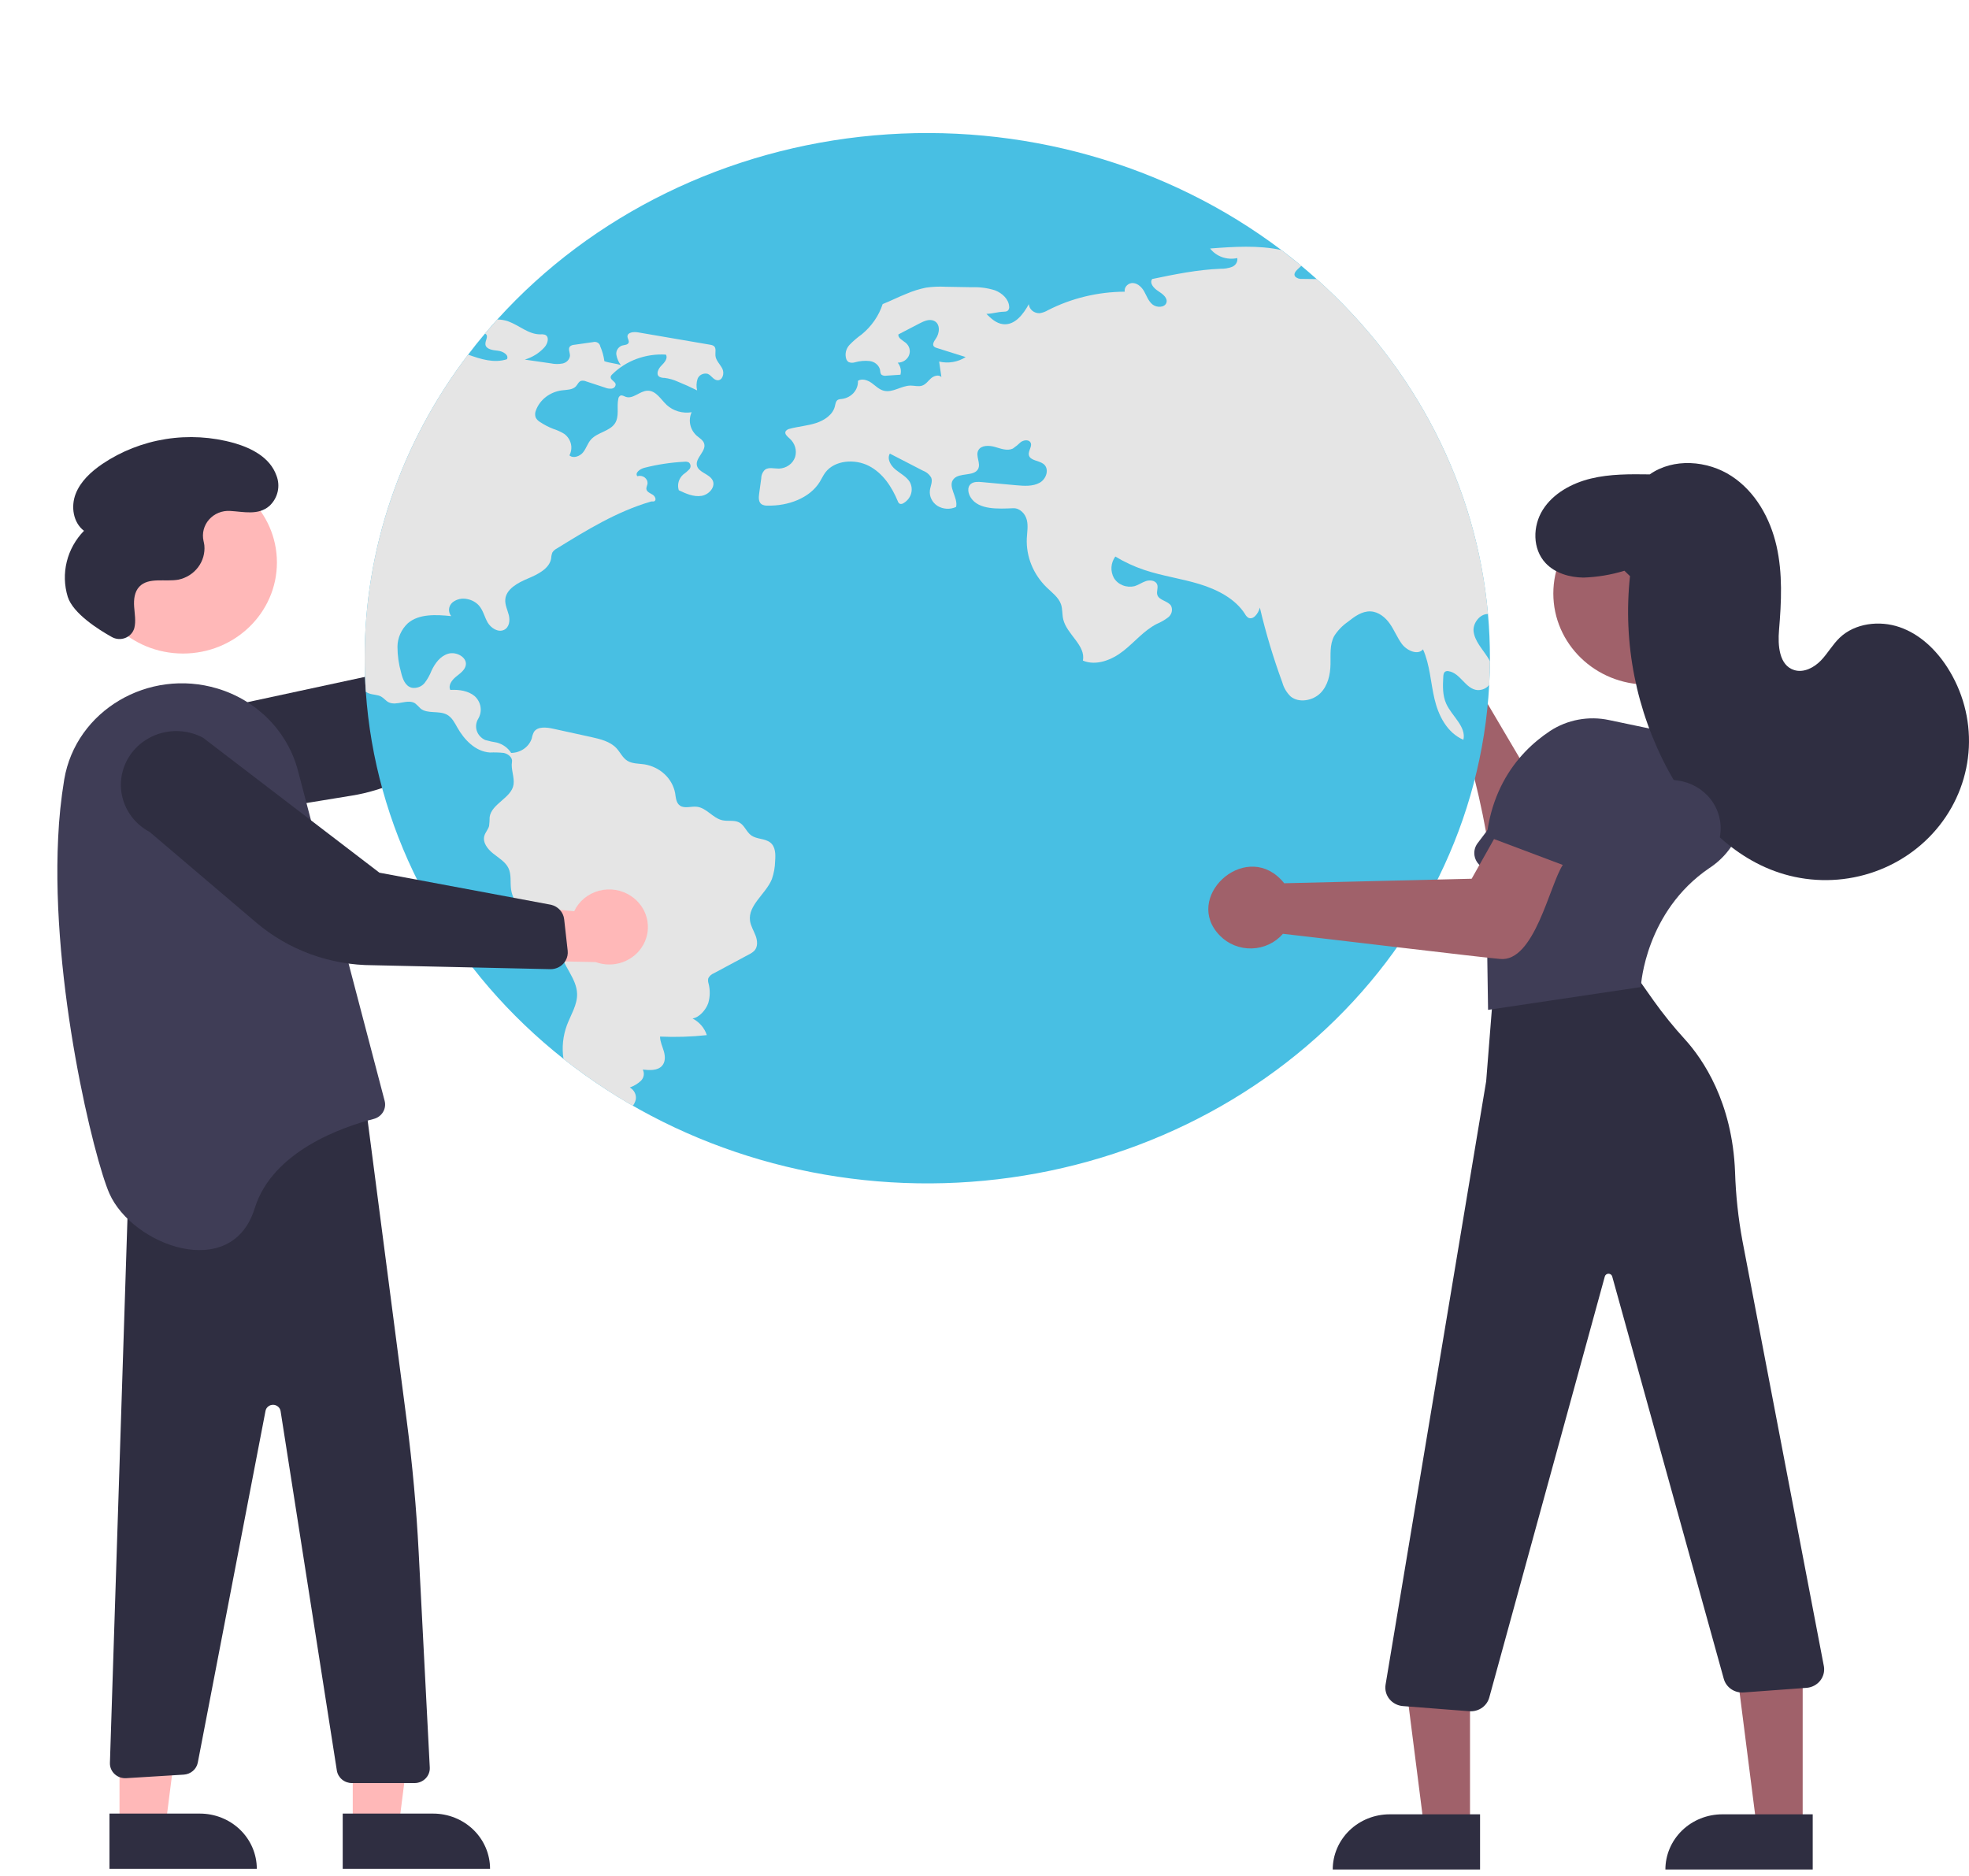 <svg width="444" height="423" viewBox="0 0 444 423" fill="none" xmlns="http://www.w3.org/2000/svg">
<path d="M95.131 145.584V145.593L87.94 151.421L38.491 162.074C36.97 162.67 35.584 163.552 34.413 164.668C33.243 165.784 32.311 167.113 31.67 168.579C30.375 171.539 30.346 174.876 31.589 177.856C32.205 179.332 33.114 180.676 34.265 181.811C35.416 182.946 36.786 183.85 38.297 184.472C41.349 185.727 44.791 185.755 47.864 184.55L79.361 179.407C81.106 179.126 82.828 178.73 84.517 178.22C85.181 178.028 85.837 177.81 86.483 177.585C89.282 165.755 93.214 154.205 98.226 143.084L95.131 145.584Z" fill="#2F2E41"/>
<path d="M79.547 410.226L90.118 410.226L95.147 370.685L79.545 370.686L79.547 410.226Z" fill="#FFB8B8"/>
<path d="M110.505 421.416L77.282 421.418L77.282 408.97L97.668 408.969C101.072 408.969 104.337 410.28 106.745 412.614C109.152 414.949 110.504 418.115 110.505 421.416Z" fill="#2F2E41"/>
<path d="M26.951 410.226L37.522 410.226L42.551 370.685L26.95 370.686L26.951 410.226Z" fill="#FFB8B8"/>
<path d="M57.909 421.416L24.686 421.418L24.686 408.97L45.072 408.969C48.477 408.969 51.741 410.28 54.149 412.614C56.556 414.949 57.908 418.115 57.909 421.416Z" fill="#2F2E41"/>
<path d="M82.436 249.07L91.729 320.467C93.006 330.282 93.9 340.134 94.41 350.022L96.913 398.577C96.937 399.03 96.865 399.482 96.702 399.907C96.54 400.332 96.29 400.721 95.968 401.049C95.645 401.378 95.258 401.639 94.828 401.818C94.399 401.997 93.936 402.089 93.469 402.089H79.366C78.541 402.089 77.743 401.802 77.118 401.28C76.492 400.759 76.08 400.037 75.956 399.246L63.273 318.21C63.211 317.819 63.01 317.462 62.703 317.202C62.396 316.942 62.004 316.795 61.597 316.789C61.19 316.782 60.793 316.915 60.477 317.165C60.161 317.415 59.947 317.765 59.873 318.154L44.592 397.52C44.441 398.234 44.054 398.88 43.49 399.361C42.925 399.841 42.215 400.13 41.466 400.183L28.486 400.982C28.004 401.016 27.52 400.952 27.065 400.793C26.611 400.634 26.196 400.384 25.847 400.06C25.498 399.736 25.224 399.344 25.041 398.91C24.858 398.476 24.772 398.01 24.787 397.541L28.978 267.465L82.436 249.07Z" fill="#2F2E41"/>
<path d="M41.267 147.375C52.963 147.375 62.444 138.18 62.444 126.837C62.444 115.495 52.963 106.3 41.267 106.3C29.571 106.3 20.09 115.495 20.09 126.837C20.09 138.18 29.571 147.375 41.267 147.375Z" fill="#FFB8B8"/>
<path d="M24.667 269.138C29.841 280.844 52.258 289.206 57.432 272.482C61.433 259.555 77.28 254.12 84.273 252.322C85.152 252.095 85.904 251.541 86.365 250.781C86.827 250.02 86.961 249.114 86.739 248.259L67.192 173.798C66.054 169.46 63.786 165.479 60.607 162.234C57.427 158.99 53.443 156.591 49.034 155.268C33.497 150.602 17.114 160.21 14.484 175.771C13.766 180.134 13.308 184.534 13.113 188.949C11.492 221.802 21.261 261.428 24.667 269.138Z" fill="#3F3D56"/>
<path d="M25.193 143.635C25.649 143.898 26.161 144.054 26.69 144.094C27.218 144.133 27.749 144.054 28.241 143.863C28.733 143.671 29.174 143.373 29.527 142.99C29.881 142.607 30.14 142.15 30.282 141.655L30.294 141.608C30.679 140.05 30.359 138.422 30.249 136.823C30.139 135.224 30.3 133.467 31.423 132.291C33.517 130.1 37.241 131.261 40.268 130.707C42.041 130.323 43.61 129.326 44.679 127.902C45.749 126.478 46.247 124.725 46.08 122.97C46.037 122.638 45.969 122.305 45.893 121.973C45.704 121.13 45.719 120.256 45.936 119.42C46.154 118.584 46.568 117.808 47.147 117.153C47.725 116.499 48.453 115.983 49.271 115.647C50.09 115.31 50.978 115.163 51.866 115.215C54.925 115.385 58.227 116.284 60.758 114.086C61.686 113.22 62.331 112.107 62.611 110.887C62.891 109.668 62.794 108.395 62.333 107.229C60.888 103.183 56.803 101.065 52.761 99.901C47.762 98.5 42.503 98.197 37.368 99.014C32.233 99.831 27.35 101.748 23.074 104.625C20.521 106.37 18.137 108.563 17.048 111.402C15.96 114.242 16.485 117.825 18.939 119.699C17.037 121.652 15.697 124.056 15.055 126.669C14.412 129.282 14.489 132.013 15.278 134.588C16.49 138.376 22.274 142.007 25.193 143.635Z" fill="#2F2E41"/>
<path d="M355.745 175.339L348.89 175.297L345.226 175.281L324.231 139.685C324.407 139.312 324.559 138.93 324.687 138.539C327.024 131.549 320.859 126.741 314.987 126.841C314.319 126.84 313.654 126.916 313.004 127.067C324.571 147.365 332.327 169.493 335.914 192.422C336.51 192.586 337.118 192.703 337.733 192.773C340.936 193.053 344.162 192.946 347.338 192.455C351.615 191.929 355.659 191.184 357.815 191.343L355.745 175.339Z" fill="#A0616A"/>
<path d="M331.481 410.39H320.911L315.881 370.849L331.483 370.85L331.481 410.39Z" fill="#A0616A"/>
<path d="M313.36 409.133H333.746V421.581H300.524C300.524 419.946 300.856 418.327 301.501 416.817C302.146 415.307 303.091 413.935 304.283 412.779C305.475 411.623 306.89 410.706 308.448 410.08C310.005 409.455 311.674 409.133 313.36 409.133Z" fill="#2F2E41"/>
<path d="M406.494 410.39H395.924L390.895 370.849L406.497 370.85L406.494 410.39Z" fill="#A0616A"/>
<path d="M388.373 409.133H408.76V421.581H375.537C375.537 419.946 375.87 418.327 376.515 416.817C377.16 415.307 378.105 413.935 379.297 412.779C380.489 411.623 381.904 410.706 383.461 410.08C385.019 409.455 386.688 409.133 388.373 409.133Z" fill="#2F2E41"/>
<path d="M331.659 385.9C331.545 385.9 331.429 385.896 331.314 385.887L316.352 384.725C315.759 384.679 315.182 384.515 314.657 384.242C314.132 383.969 313.672 383.593 313.304 383.139C312.937 382.685 312.67 382.162 312.521 381.603C312.373 381.043 312.345 380.461 312.44 379.891L335.124 243.829L336.643 224.638C336.71 223.741 337.076 222.889 337.685 222.21C338.293 221.532 339.113 221.063 340.02 220.874L362.835 216.035C363.674 215.853 364.55 215.92 365.349 216.227C366.148 216.534 366.833 217.068 367.315 217.758L372.878 225.643C375.063 228.709 377.437 231.643 379.987 234.43C383.934 238.79 390.646 248.47 391.248 264.311C391.409 269.515 391.967 274.701 392.915 279.825L411.284 375.785C411.377 376.347 411.35 376.922 411.205 377.475C411.061 378.027 410.801 378.545 410.443 378.996C410.084 379.448 409.634 379.823 409.121 380.1C408.607 380.377 408.041 380.548 407.456 380.605L393.274 381.647C392.259 381.744 391.242 381.488 390.404 380.924C389.567 380.36 388.963 379.526 388.702 378.57L363.545 287.845C363.496 287.667 363.387 287.51 363.237 287.398C363.086 287.286 362.901 287.226 362.711 287.226C362.521 287.226 362.337 287.287 362.186 287.4C362.036 287.512 361.928 287.669 361.879 287.847L335.823 382.795C335.578 383.685 335.038 384.472 334.285 385.033C333.532 385.594 332.609 385.899 331.659 385.9Z" fill="#2F2E41"/>
<path d="M371.445 154.373C383.141 154.373 392.622 145.178 392.622 133.835C392.622 122.493 383.141 113.298 371.445 113.298C359.749 113.298 350.268 122.493 350.268 133.835C350.268 145.178 359.749 154.373 371.445 154.373Z" fill="#A0616A"/>
<path d="M335.551 227.726L335.113 198.397C333.5 179.64 342.066 169.791 349.536 164.837C351.463 163.576 353.633 162.707 355.916 162.284C358.199 161.86 360.547 161.89 362.817 162.372L379.484 165.866C381.804 166.356 383.999 167.298 385.933 168.634C387.868 169.971 389.503 171.673 390.74 173.64C391.923 175.495 392.7 177.567 393.022 179.726C393.344 181.884 393.205 184.084 392.613 186.189C391.455 190.128 388.887 193.538 385.371 195.806C371.05 205.61 370.041 222.078 370.032 222.244L370.015 222.584L335.551 227.726Z" fill="#3F3D56"/>
<path d="M345.846 203.806L334.029 195.395C333.201 194.804 332.648 193.918 332.492 192.932C332.336 191.946 332.589 190.941 333.197 190.136L348.246 170.249C349.117 169.098 350.213 168.124 351.472 167.384C352.73 166.644 354.127 166.151 355.582 165.934C357.038 165.717 358.522 165.781 359.952 166.121C361.382 166.46 362.729 167.07 363.916 167.915C365.103 168.76 366.107 169.823 366.87 171.044C367.633 172.265 368.141 173.619 368.364 175.031C368.587 176.442 368.521 177.882 368.17 179.268C367.82 180.655 367.191 181.961 366.319 183.112L351.27 202.998C350.661 203.802 349.747 204.338 348.73 204.49C347.714 204.641 346.676 204.395 345.846 203.806Z" fill="#3F3D56"/>
<path d="M366.297 128.703C363.304 129.622 360.195 130.141 357.057 130.246C353.922 130.211 350.663 129.245 348.545 127.002C345.538 123.817 345.577 118.627 347.905 114.944C350.233 111.262 354.411 108.968 358.731 107.917C363.052 106.867 367.564 106.916 372.018 106.975C377.306 103.235 385.018 103.804 390.444 107.352C395.871 110.9 399.187 116.915 400.595 123.113C402.003 129.312 401.696 135.747 401.162 142.073C400.869 145.54 401.169 150.04 404.584 151.103C406.739 151.774 409.068 150.543 410.612 148.939C412.157 147.334 413.236 145.341 414.85 143.802C418.29 140.524 423.81 139.859 428.355 141.425C432.9 142.992 436.525 146.48 439.081 150.447C442.569 155.859 444.272 162.172 443.965 168.547C443.657 174.921 441.354 181.053 437.361 186.126C433.369 191.198 427.877 194.97 421.617 196.938C415.358 198.907 408.629 198.978 402.326 197.143C390.665 193.748 381.862 184.204 376.197 173.752C368.933 160.283 365.928 145.036 367.558 129.918L366.297 128.703Z" fill="#2F2E41"/>
<path d="M378.343 176.016L353.149 172.622C352.227 172.498 351.289 172.7 350.507 173.192C349.725 173.683 349.151 174.43 348.89 175.297C348.837 175.473 348.796 175.651 348.769 175.832L346.752 189.905C346.615 190.892 346.886 191.891 347.504 192.686C348.122 193.481 349.038 194.008 350.054 194.153L375.248 197.548C378.192 197.946 381.179 197.193 383.551 195.456C385.923 193.718 387.487 191.138 387.897 188.283C388.307 185.428 387.532 182.531 385.74 180.231C383.948 177.93 381.288 176.414 378.343 176.016V176.016Z" fill="#3F3D56"/>
<g filter="url(#filter0_d)">
<path d="M335.972 148.425V149.134C335.955 150.914 335.9 152.686 335.808 154.451C334.163 184.644 320.209 213.107 296.805 234.007C273.401 254.906 242.32 266.659 209.932 266.856C177.544 267.054 146.301 255.682 122.606 235.07C98.912 214.459 84.559 186.168 82.491 155.997C82.318 153.492 82.232 150.968 82.232 148.425C82.186 123.897 90.342 99.967 105.561 79.972C106.777 78.361 108.043 76.779 109.358 75.227C110.264 74.148 111.196 73.092 112.137 72.045C133.554 48.362 164.062 33.458 197.116 30.53C230.17 27.602 263.137 36.884 288.944 56.384C290.472 57.536 291.974 58.728 293.441 59.945C294.614 60.92 295.768 61.916 296.902 62.934C319.225 82.865 332.966 109.732 335.532 138.467C335.826 141.754 335.972 145.073 335.972 148.425Z" fill="#48BFE3"/>
</g>
<path d="M109.358 75.227C109.42 75.251 109.479 75.284 109.531 75.323C110.213 75.847 109.358 76.854 109.462 77.684C109.583 78.747 111.102 78.981 112.249 79.085C113.397 79.198 114.847 80.06 114.304 81.011C111.421 81.937 108.504 81.027 105.561 79.972C90.342 99.967 82.186 123.896 82.232 148.424C82.232 150.969 82.318 153.494 82.491 155.996C82.732 156.161 82.996 156.294 83.276 156.391C84.139 156.697 85.141 156.641 85.935 157.076C86.565 157.422 86.987 158.035 87.618 158.357C89.421 159.275 91.924 157.511 93.607 158.607C94.042 158.976 94.454 159.369 94.841 159.783C96.395 161.04 98.95 160.194 100.745 161.136C101.901 161.74 102.497 162.949 103.118 164.044C104.663 166.783 107.166 169.474 110.472 169.692C111.514 169.647 112.559 169.679 113.596 169.788C114.614 170.006 115.615 170.836 115.452 171.794C115.167 173.446 116.038 175.25 115.805 176.902C115.382 179.923 110.8 181.244 110.411 184.265C110.41 184.93 110.37 185.594 110.29 186.255C110.083 187.044 109.445 187.689 109.22 188.478C108.789 189.969 109.936 191.459 111.188 192.458C112.448 193.465 113.95 194.335 114.64 195.737C115.365 197.227 115.011 198.959 115.244 200.579C115.762 204.115 119.033 206.733 122.399 208.425C123.478 208.846 124.436 209.497 125.196 210.326C126.059 211.494 125.972 213.033 126.266 214.427C126.973 217.835 130.046 220.646 130.132 224.118C130.193 226.591 128.725 228.831 127.845 231.159C126.94 233.6 126.67 236.207 127.06 238.764C131.981 242.66 137.212 246.201 142.707 249.358C143.006 248.945 143.225 248.487 143.355 248.004C143.459 247.47 143.387 246.919 143.148 246.424C142.909 245.929 142.514 245.514 142.017 245.233C142.944 244.906 143.788 244.401 144.494 243.751C144.84 243.418 145.069 242.994 145.15 242.536C145.23 242.078 145.158 241.608 144.943 241.189C146.462 241.366 148.265 241.455 149.267 240.367C150.069 239.497 150.017 238.192 149.698 237.088C149.379 235.977 148.844 234.905 148.835 233.753C152.354 233.913 155.882 233.803 159.382 233.423C158.875 231.829 157.724 230.483 156.171 229.669C157.759 229.419 159.2 227.647 159.701 226.221C160.134 224.766 160.158 223.232 159.77 221.766C159.65 221.389 159.632 220.991 159.718 220.606C159.974 220.095 160.422 219.69 160.978 219.47C163.602 218.06 166.226 216.653 168.85 215.249C169.318 215.028 169.743 214.737 170.11 214.387C170.93 213.476 170.809 212.115 170.386 210.995C169.963 209.875 169.29 208.82 169.126 207.644C168.642 204.123 172.682 201.594 174.045 198.274C174.509 196.95 174.759 195.568 174.787 194.174C174.9 192.676 174.908 190.943 173.683 189.985C172.5 189.058 170.662 189.268 169.428 188.406C168.297 187.616 167.909 186.094 166.675 185.457C165.553 184.877 164.154 185.248 162.903 184.974C160.711 184.499 159.33 182.138 157.086 181.921C155.826 181.792 154.393 182.372 153.357 181.687C152.443 181.075 152.408 179.858 152.235 178.827C151.929 177.221 151.103 175.741 149.869 174.586C148.634 173.431 147.051 172.656 145.331 172.366C144.028 172.173 142.612 172.245 141.499 171.577C140.377 170.9 139.868 169.635 138.979 168.693C137.563 167.186 135.319 166.647 133.222 166.187C130.374 165.567 127.529 164.944 124.686 164.318C123.176 163.98 121.225 163.803 120.405 165.043C120.163 165.515 119.994 166.017 119.905 166.534C119.597 167.463 118.982 168.279 118.148 168.863C117.314 169.447 116.304 169.771 115.262 169.788C114.548 168.651 113.392 167.814 112.034 167.452C111.146 167.313 110.27 167.119 109.41 166.872C108.961 166.667 108.561 166.378 108.236 166.024C107.911 165.669 107.666 165.256 107.517 164.811C107.369 164.365 107.319 163.896 107.372 163.432C107.424 162.967 107.577 162.518 107.822 162.111C108.311 161.293 108.5 160.348 108.358 159.421C108.216 158.494 107.752 157.636 107.037 156.979C105.587 155.763 103.489 155.465 101.539 155.586C101.03 154.546 101.884 153.378 102.799 152.621C103.722 151.872 104.836 151.131 105.034 150.003C105.354 148.23 102.928 146.885 101.09 147.409C99.252 147.94 98.078 149.608 97.301 151.251C96.924 152.221 96.411 153.14 95.773 153.982C95.447 154.399 95.003 154.724 94.492 154.92C93.98 155.116 93.42 155.177 92.874 155.094C91.355 154.732 90.776 153.048 90.44 151.63C89.9 149.735 89.628 147.782 89.629 145.822C89.642 143.842 90.484 141.945 91.976 140.537C94.488 138.378 98.354 138.587 101.746 138.934C101.383 138.481 101.209 137.921 101.256 137.357C101.304 136.794 101.57 136.266 102.005 135.872C102.459 135.496 103.004 135.229 103.594 135.094C104.183 134.96 104.799 134.961 105.388 135.099C106.411 135.297 107.332 135.81 108.003 136.557C108.97 137.653 109.246 139.143 109.971 140.384C110.705 141.633 112.344 142.696 113.682 142.027C114.847 141.447 115.029 139.949 114.744 138.748C114.45 137.556 113.838 136.388 113.941 135.164C114.14 132.835 116.737 131.426 119.025 130.467C121.312 129.508 123.927 128.211 124.289 125.891C124.306 125.44 124.399 124.994 124.565 124.57C124.819 124.191 125.172 123.881 125.593 123.668C132.264 119.551 139.056 115.378 146.686 113.13C147.083 113.01 147.126 113.138 147.532 113.05C148.101 112.744 147.722 111.898 147.178 111.559C146.634 111.221 145.909 110.955 145.771 110.359C145.676 109.924 145.952 109.489 146.021 109.046C146.039 108.778 145.987 108.511 145.868 108.266C145.75 108.022 145.569 107.809 145.341 107.645C145.114 107.481 144.847 107.372 144.564 107.327C144.28 107.282 143.99 107.302 143.717 107.386C143.104 106.629 144.312 105.751 145.296 105.493C148.242 104.74 151.266 104.281 154.315 104.124C154.667 104.069 155.029 104.126 155.342 104.285C155.567 104.487 155.7 104.761 155.714 105.052C155.729 105.342 155.623 105.627 155.42 105.848C155.005 106.278 154.545 106.669 154.048 107.016C153.553 107.465 153.199 108.032 153.026 108.656C152.852 109.279 152.865 109.935 153.064 110.552C154.661 111.31 156.387 112.091 158.156 111.825C159.917 111.559 161.479 109.707 160.65 108.232C159.882 106.855 157.561 106.54 157.164 105.034C156.698 103.27 159.373 101.699 158.769 99.975C158.51 99.218 157.699 98.766 157.077 98.227C156.346 97.555 155.849 96.692 155.65 95.753C155.451 94.813 155.561 93.839 155.964 92.958C154.953 93.123 153.916 93.06 152.937 92.774C151.958 92.488 151.066 91.987 150.337 91.315C148.99 90.05 147.92 88.044 146.004 88.108C144.252 88.157 142.742 90.066 141.102 89.486C140.696 89.341 140.273 89.051 139.885 89.22C139.757 89.297 139.649 89.4 139.57 89.521C139.491 89.643 139.442 89.779 139.428 89.921C139.013 91.782 139.73 93.901 138.642 95.512C137.46 97.26 134.724 97.502 133.291 99.081C132.514 99.934 132.212 101.087 131.496 101.989C130.78 102.891 129.269 103.471 128.406 102.682C128.829 101.873 128.945 100.954 128.734 100.076C128.524 99.198 128.001 98.412 127.25 97.848C126.455 97.361 125.596 96.971 124.695 96.688C123.688 96.291 122.73 95.794 121.838 95.206C121.394 94.953 121.032 94.591 120.794 94.158C120.605 93.615 120.63 93.027 120.863 92.499C121.3 91.335 122.068 90.305 123.086 89.519C124.103 88.732 125.331 88.22 126.637 88.036C127.776 87.891 129.105 87.939 129.865 87.126C130.262 86.698 130.469 86.046 131.056 85.877C131.425 85.805 131.81 85.847 132.152 85.998C133.576 86.465 134.991 86.932 136.415 87.399C136.89 87.603 137.415 87.683 137.934 87.633C138.192 87.602 138.427 87.481 138.592 87.294C138.757 87.107 138.84 86.868 138.823 86.626C138.685 85.965 137.598 85.651 137.701 84.983C137.752 84.764 137.876 84.567 138.055 84.419C139.595 82.89 141.477 81.698 143.567 80.928C145.657 80.158 147.904 79.829 150.147 79.964C150.682 80.793 149.836 81.768 149.12 82.469C148.412 83.178 147.842 84.435 148.706 84.975C149.054 85.145 149.443 85.228 149.836 85.216C150.886 85.348 151.906 85.636 152.857 86.07C154.333 86.666 155.783 87.327 157.198 88.036C156.99 87.172 157.025 86.273 157.302 85.426C157.458 85.01 157.774 84.663 158.189 84.453C158.604 84.243 159.087 84.185 159.546 84.29C160.391 84.596 160.823 85.643 161.729 85.74C162.929 85.869 163.404 84.209 162.903 83.178C162.402 82.147 161.401 81.293 161.324 80.157C161.263 79.4 161.574 78.457 160.927 77.998C160.696 77.856 160.433 77.767 160.158 77.74C154.738 76.814 149.315 75.885 143.89 74.953C142.923 74.784 141.533 74.913 141.49 75.823C141.464 76.338 141.956 76.846 141.741 77.313C141.508 77.813 140.748 77.772 140.196 77.95C139.781 78.125 139.438 78.422 139.22 78.796C139.002 79.17 138.92 79.599 138.987 80.02C139.135 80.858 139.483 81.654 140.006 82.348C138.944 81.937 137.348 81.865 136.286 81.446C136.132 80.299 135.818 79.175 135.354 78.103C135.327 77.932 135.261 77.769 135.16 77.625C135.058 77.481 134.924 77.359 134.767 77.269C134.61 77.178 134.434 77.121 134.25 77.1C134.067 77.08 133.881 77.098 133.705 77.152C132.307 77.353 130.909 77.547 129.511 77.748C129.16 77.764 128.824 77.885 128.553 78.095C128.009 78.634 128.544 79.496 128.527 80.238C128.476 80.652 128.289 81.041 127.99 81.352C127.692 81.662 127.297 81.878 126.861 81.97C125.983 82.136 125.076 82.125 124.203 81.937C122.244 81.655 120.293 81.374 118.334 81.091C120.063 80.577 121.601 79.616 122.77 78.32C123.547 77.466 123.961 75.871 122.839 75.468C122.508 75.383 122.162 75.359 121.821 75.396C119.163 75.412 117.065 73.342 114.58 72.463C113.798 72.191 112.971 72.05 112.137 72.045L109.358 75.227Z" fill="#E5E5E5"/>
<path d="M335.813 154.451C335.509 154.832 335.109 155.138 334.649 155.342C334.188 155.545 333.681 155.64 333.172 155.619C330.471 155.401 329.332 151.768 326.656 151.357C326.419 151.3 326.169 151.323 325.948 151.422C325.551 151.623 325.482 152.122 325.457 152.541C325.344 154.62 325.249 156.779 326.121 158.696C327.39 161.5 330.678 163.852 329.988 166.825C326.276 165.222 324.343 161.33 323.471 157.601C322.591 153.871 322.453 149.955 320.882 146.427C319.683 147.853 317.18 146.677 316.092 145.178C315.057 143.76 314.418 142.117 313.417 140.675C312.416 139.241 310.879 137.952 309.05 137.871C307.125 137.791 305.451 139.023 303.983 140.191C302.707 141.071 301.635 142.184 300.833 143.462C299.806 145.396 300.074 147.667 300.022 149.818C299.97 152.139 299.444 154.596 297.743 156.304C296.043 158.003 292.91 158.6 291.037 157.061C290.132 156.18 289.487 155.094 289.165 153.911C287.128 148.372 285.434 142.729 284.09 137.009C283.779 138.314 282.545 139.998 281.371 139.233C281.109 139.024 280.897 138.766 280.75 138.475C278.557 135.019 274.51 132.941 270.41 131.692C266.319 130.452 262.012 129.872 257.965 128.502C255.695 127.733 253.526 126.725 251.5 125.497C250.986 126.205 250.685 127.029 250.631 127.882C250.576 128.736 250.769 129.587 251.19 130.347C251.644 131.09 252.35 131.672 253.196 132.003C254.041 132.334 254.981 132.394 255.867 132.176C256.765 131.902 257.524 131.322 258.413 131.032C259.302 130.75 260.502 130.887 260.89 131.692C261.27 132.458 260.701 133.384 260.985 134.19C261.408 135.406 263.385 135.503 264.075 136.615C264.278 137.055 264.325 137.544 264.208 138.011C264.092 138.478 263.818 138.897 263.428 139.209C262.634 139.813 261.757 140.317 260.821 140.707C257.921 142.214 255.859 144.783 253.321 146.781C250.784 148.787 247.202 150.245 244.181 148.965C244.898 145.557 240.557 143.059 239.754 139.668C239.486 138.548 239.624 137.364 239.253 136.276C238.71 134.697 237.208 133.618 235.982 132.425C234.493 130.962 233.333 129.235 232.57 127.346C231.806 125.458 231.455 123.446 231.538 121.429C231.607 120.027 231.883 118.601 231.538 117.232C231.201 115.87 229.984 114.549 228.482 114.605C225.056 114.75 220.732 114.992 218.937 112.261C218.289 111.286 218.013 109.86 218.945 109.111C219.601 108.587 220.568 108.636 221.422 108.716C224.003 108.95 226.575 109.192 229.155 109.425C230.959 109.586 232.91 109.723 234.463 108.845C236.017 107.967 236.69 105.623 235.249 104.584C234.204 103.826 232.323 103.867 232.012 102.666C231.762 101.659 232.953 100.523 232.306 99.677C231.848 99.081 230.812 99.243 230.182 99.694C229.633 100.226 229.035 100.714 228.396 101.152C227.162 101.748 225.694 101.176 224.365 100.789C223.036 100.403 221.258 100.37 220.62 101.522C219.895 102.803 221.25 104.495 220.542 105.784C219.593 107.484 216.399 106.517 215.07 107.983C213.551 109.659 216.106 112.172 215.597 114.315C214.941 114.619 214.212 114.758 213.482 114.72C212.751 114.682 212.043 114.468 211.428 114.098C210.824 113.714 210.343 113.185 210.036 112.567C209.729 111.948 209.607 111.263 209.685 110.585C209.805 109.619 210.349 108.628 209.987 107.717C209.596 107.014 208.951 106.464 208.166 106.163C205.663 104.866 203.16 103.574 200.657 102.288C199.958 103.496 200.838 104.986 201.943 105.897C203.039 106.799 204.42 107.484 205.145 108.676C205.604 109.502 205.708 110.461 205.435 111.357C205.162 112.252 204.534 113.016 203.678 113.494C203.569 113.563 203.446 113.61 203.316 113.631C203.187 113.652 203.054 113.646 202.927 113.614C202.807 113.549 202.703 113.462 202.62 113.358C202.537 113.254 202.477 113.136 202.443 113.01C201.123 109.844 199.129 106.727 195.953 105.075C192.768 103.415 188.203 103.762 186.114 106.541C185.622 107.202 185.286 107.959 184.854 108.66C182.567 112.374 177.647 114.13 173.056 114.017C172.607 114.044 172.159 113.946 171.77 113.735C171.028 113.26 171.062 112.245 171.174 111.407C171.338 110.223 171.494 109.047 171.658 107.862C171.662 107.139 171.961 106.445 172.495 105.921C173.349 105.293 174.575 105.687 175.662 105.671C176.483 105.637 177.273 105.367 177.923 104.899C178.573 104.43 179.053 103.785 179.296 103.053C179.515 102.314 179.513 101.533 179.291 100.795C179.069 100.056 178.635 99.389 178.036 98.864C177.544 98.429 176.879 97.881 177.138 97.293C177.243 97.131 177.385 96.992 177.554 96.886C177.722 96.781 177.913 96.71 178.114 96.681C180.055 96.157 182.118 96.02 184.026 95.392C185.942 94.771 187.797 93.499 188.255 91.654C188.393 91.09 188.453 90.405 188.997 90.123C189.271 90.02 189.564 89.966 189.86 89.962C190.898 89.823 191.842 89.327 192.508 88.571C193.174 87.816 193.513 86.855 193.459 85.877C194.374 85.281 195.66 85.724 196.549 86.361C197.429 86.997 198.214 87.835 199.293 88.109C201.304 88.625 203.246 86.957 205.335 86.949C206.215 86.949 207.121 87.239 207.941 86.957C208.778 86.675 209.279 85.902 209.918 85.33C210.565 84.75 211.687 84.403 212.282 85.023C212.11 83.855 211.946 82.695 211.773 81.535C212.79 81.774 213.85 81.807 214.881 81.632C215.913 81.457 216.893 81.078 217.754 80.52C215.579 79.835 213.413 79.151 211.238 78.466C211.01 78.413 210.799 78.308 210.625 78.16C210.151 77.684 210.625 76.943 211.005 76.403C211.929 75.106 212.084 72.972 210.565 72.327C209.529 71.884 208.347 72.416 207.354 72.931C205.766 73.753 204.178 74.583 202.59 75.405C202.443 76.251 203.548 76.734 204.23 77.298C204.645 77.642 204.94 78.095 205.074 78.598C205.208 79.101 205.176 79.63 204.981 80.116C204.787 80.602 204.44 81.021 203.985 81.319C203.531 81.617 202.99 81.779 202.435 81.785C202.748 82.166 202.965 82.608 203.071 83.078C203.177 83.547 203.169 84.033 203.048 84.5C201.986 84.572 200.916 84.645 199.846 84.717C199.668 84.751 199.485 84.75 199.307 84.717C199.129 84.684 198.96 84.618 198.81 84.524C198.465 84.242 198.516 83.743 198.43 83.324C198.288 82.823 197.988 82.374 197.57 82.033C197.151 81.693 196.633 81.477 196.083 81.414C194.983 81.299 193.87 81.395 192.812 81.696C192.351 81.848 191.848 81.836 191.396 81.664C191.14 81.506 190.946 81.274 190.844 81.004C190.656 80.451 190.624 79.863 190.751 79.296C190.878 78.728 191.16 78.201 191.569 77.765C192.398 76.906 193.311 76.121 194.296 75.421C196.529 73.596 198.171 71.224 199.034 68.573C200.795 67.88 202.616 66.946 204.385 66.253C205.808 65.638 207.298 65.17 208.83 64.859C210.272 64.654 211.733 64.589 213.189 64.666C215.174 64.698 217.167 64.73 219.152 64.771C220.924 64.701 222.695 64.939 224.374 65.472C226.005 66.1 227.447 67.461 227.559 69.105C227.593 69.292 227.575 69.484 227.507 69.663C227.439 69.842 227.323 70.002 227.17 70.128C226.941 70.246 226.681 70.302 226.419 70.289C224.771 70.337 224.072 70.724 222.423 70.78C223.468 71.82 224.642 72.915 226.161 73.1C228.836 73.423 230.761 70.837 231.995 68.589C232.039 69.161 232.321 69.695 232.78 70.075C233.24 70.456 233.841 70.654 234.455 70.627C235.116 70.521 235.747 70.291 236.31 69.951C241.619 67.243 247.565 65.809 253.615 65.778C253.555 65.35 253.668 64.917 253.931 64.563C254.194 64.209 254.589 63.958 255.039 63.86C256.273 63.635 257.378 64.626 257.973 65.657C258.56 66.688 258.931 67.88 259.881 68.654C260.821 69.427 262.642 69.387 263.014 68.275C263.376 67.204 262.176 66.285 261.184 65.649C260.183 65.02 259.138 63.852 259.812 62.918C264.886 61.862 270.004 60.815 275.209 60.606C276.093 60.631 276.974 60.488 277.798 60.187C278.206 60.025 278.545 59.743 278.764 59.383C278.982 59.023 279.067 58.606 279.006 58.197C277.871 58.444 276.682 58.371 275.591 57.987C274.5 57.602 273.556 56.924 272.878 56.038C278.221 55.627 283.813 55.264 288.949 56.384L293.445 59.945C292.591 60.775 291.452 61.556 292.073 62.386C292.278 62.577 292.527 62.721 292.8 62.809C293.074 62.897 293.365 62.926 293.652 62.894C294.74 62.91 295.827 62.934 296.906 62.934C319.23 82.865 332.97 109.732 335.537 138.467C333.725 138.403 332.059 140.546 332.292 142.415C332.568 144.582 334.242 146.322 335.442 148.191C335.641 148.495 335.819 148.81 335.977 149.134L335.813 154.451Z" fill="#E5E5E5"/>
<path d="M142.293 202.057C141.25 201.358 140.062 200.89 138.812 200.684C137.563 200.479 136.282 200.542 135.06 200.869C133.838 201.196 132.705 201.779 131.74 202.576C130.775 203.374 130.003 204.367 129.477 205.485L98.801 202.68L106.322 216.388L134.299 216.95C136.295 217.682 138.499 217.68 140.493 216.942C142.487 216.204 144.132 214.782 145.117 212.947C146.103 211.111 146.36 208.988 145.839 206.981C145.319 204.974 144.057 203.222 142.293 202.057Z" fill="#FFB8B8"/>
<path d="M127.039 217.301C126.674 217.695 126.228 218.009 125.731 218.224C125.233 218.439 124.694 218.55 124.149 218.55L84.107 217.662C74.414 217.655 65.055 214.234 57.769 208.035L33.759 187.615C32.318 186.85 31.046 185.818 30.016 184.576C28.987 183.334 28.22 181.907 27.759 180.377C27.299 178.848 27.154 177.245 27.333 175.661C27.512 174.077 28.011 172.543 28.802 171.146C29.593 169.749 30.66 168.517 31.942 167.521C33.225 166.525 34.697 165.783 36.275 165.339C37.853 164.895 39.506 164.757 41.139 164.933C42.772 165.11 44.354 165.596 45.793 166.366L85.557 196.795L124.274 204.031C125.048 204.215 125.745 204.626 126.271 205.207C126.797 205.788 127.127 206.512 127.214 207.28L128.009 214.381C128.094 215.142 127.938 215.911 127.561 216.584C127.417 216.842 127.241 217.083 127.039 217.301Z" fill="#2F2E41"/>
<path d="M289.295 210.577C288.432 211.577 287.36 212.388 286.15 212.956C284.94 213.525 283.62 213.838 282.276 213.876C280.932 213.914 279.595 213.675 278.353 213.175C277.111 212.675 275.993 211.926 275.072 210.976C266.72 202.482 280.372 189.727 288.756 198.24C289.052 198.533 289.326 198.846 289.577 199.176L331.851 198.157L336.896 189.208L352.403 195.047C349.426 199.524 346.008 217.096 338.221 216.241C337.201 216.268 290.339 210.65 289.295 210.577Z" fill="#A0616A"/>
<defs>
<filter id="filter0_d" x="52.232" y="0" width="313.741" height="296.859" filterUnits="userSpaceOnUse" color-interpolation-filters="sRGB">
<feFlood flood-opacity="0" result="BackgroundImageFix"/>
<feColorMatrix in="SourceAlpha" type="matrix" values="0 0 0 0 0 0 0 0 0 0 0 0 0 0 0 0 0 0 127 0"/>
<feOffset/>
<feGaussianBlur stdDeviation="15"/>
<feColorMatrix type="matrix" values="0 0 0 0 0.477 0 0 0 0 0.282 0 0 0 0 0.89 0 0 0 0.5 0"/>
<feBlend mode="normal" in2="BackgroundImageFix" result="effect1_dropShadow"/>
<feBlend mode="normal" in="SourceGraphic" in2="effect1_dropShadow" result="shape"/>
</filter>
</defs>
</svg>
